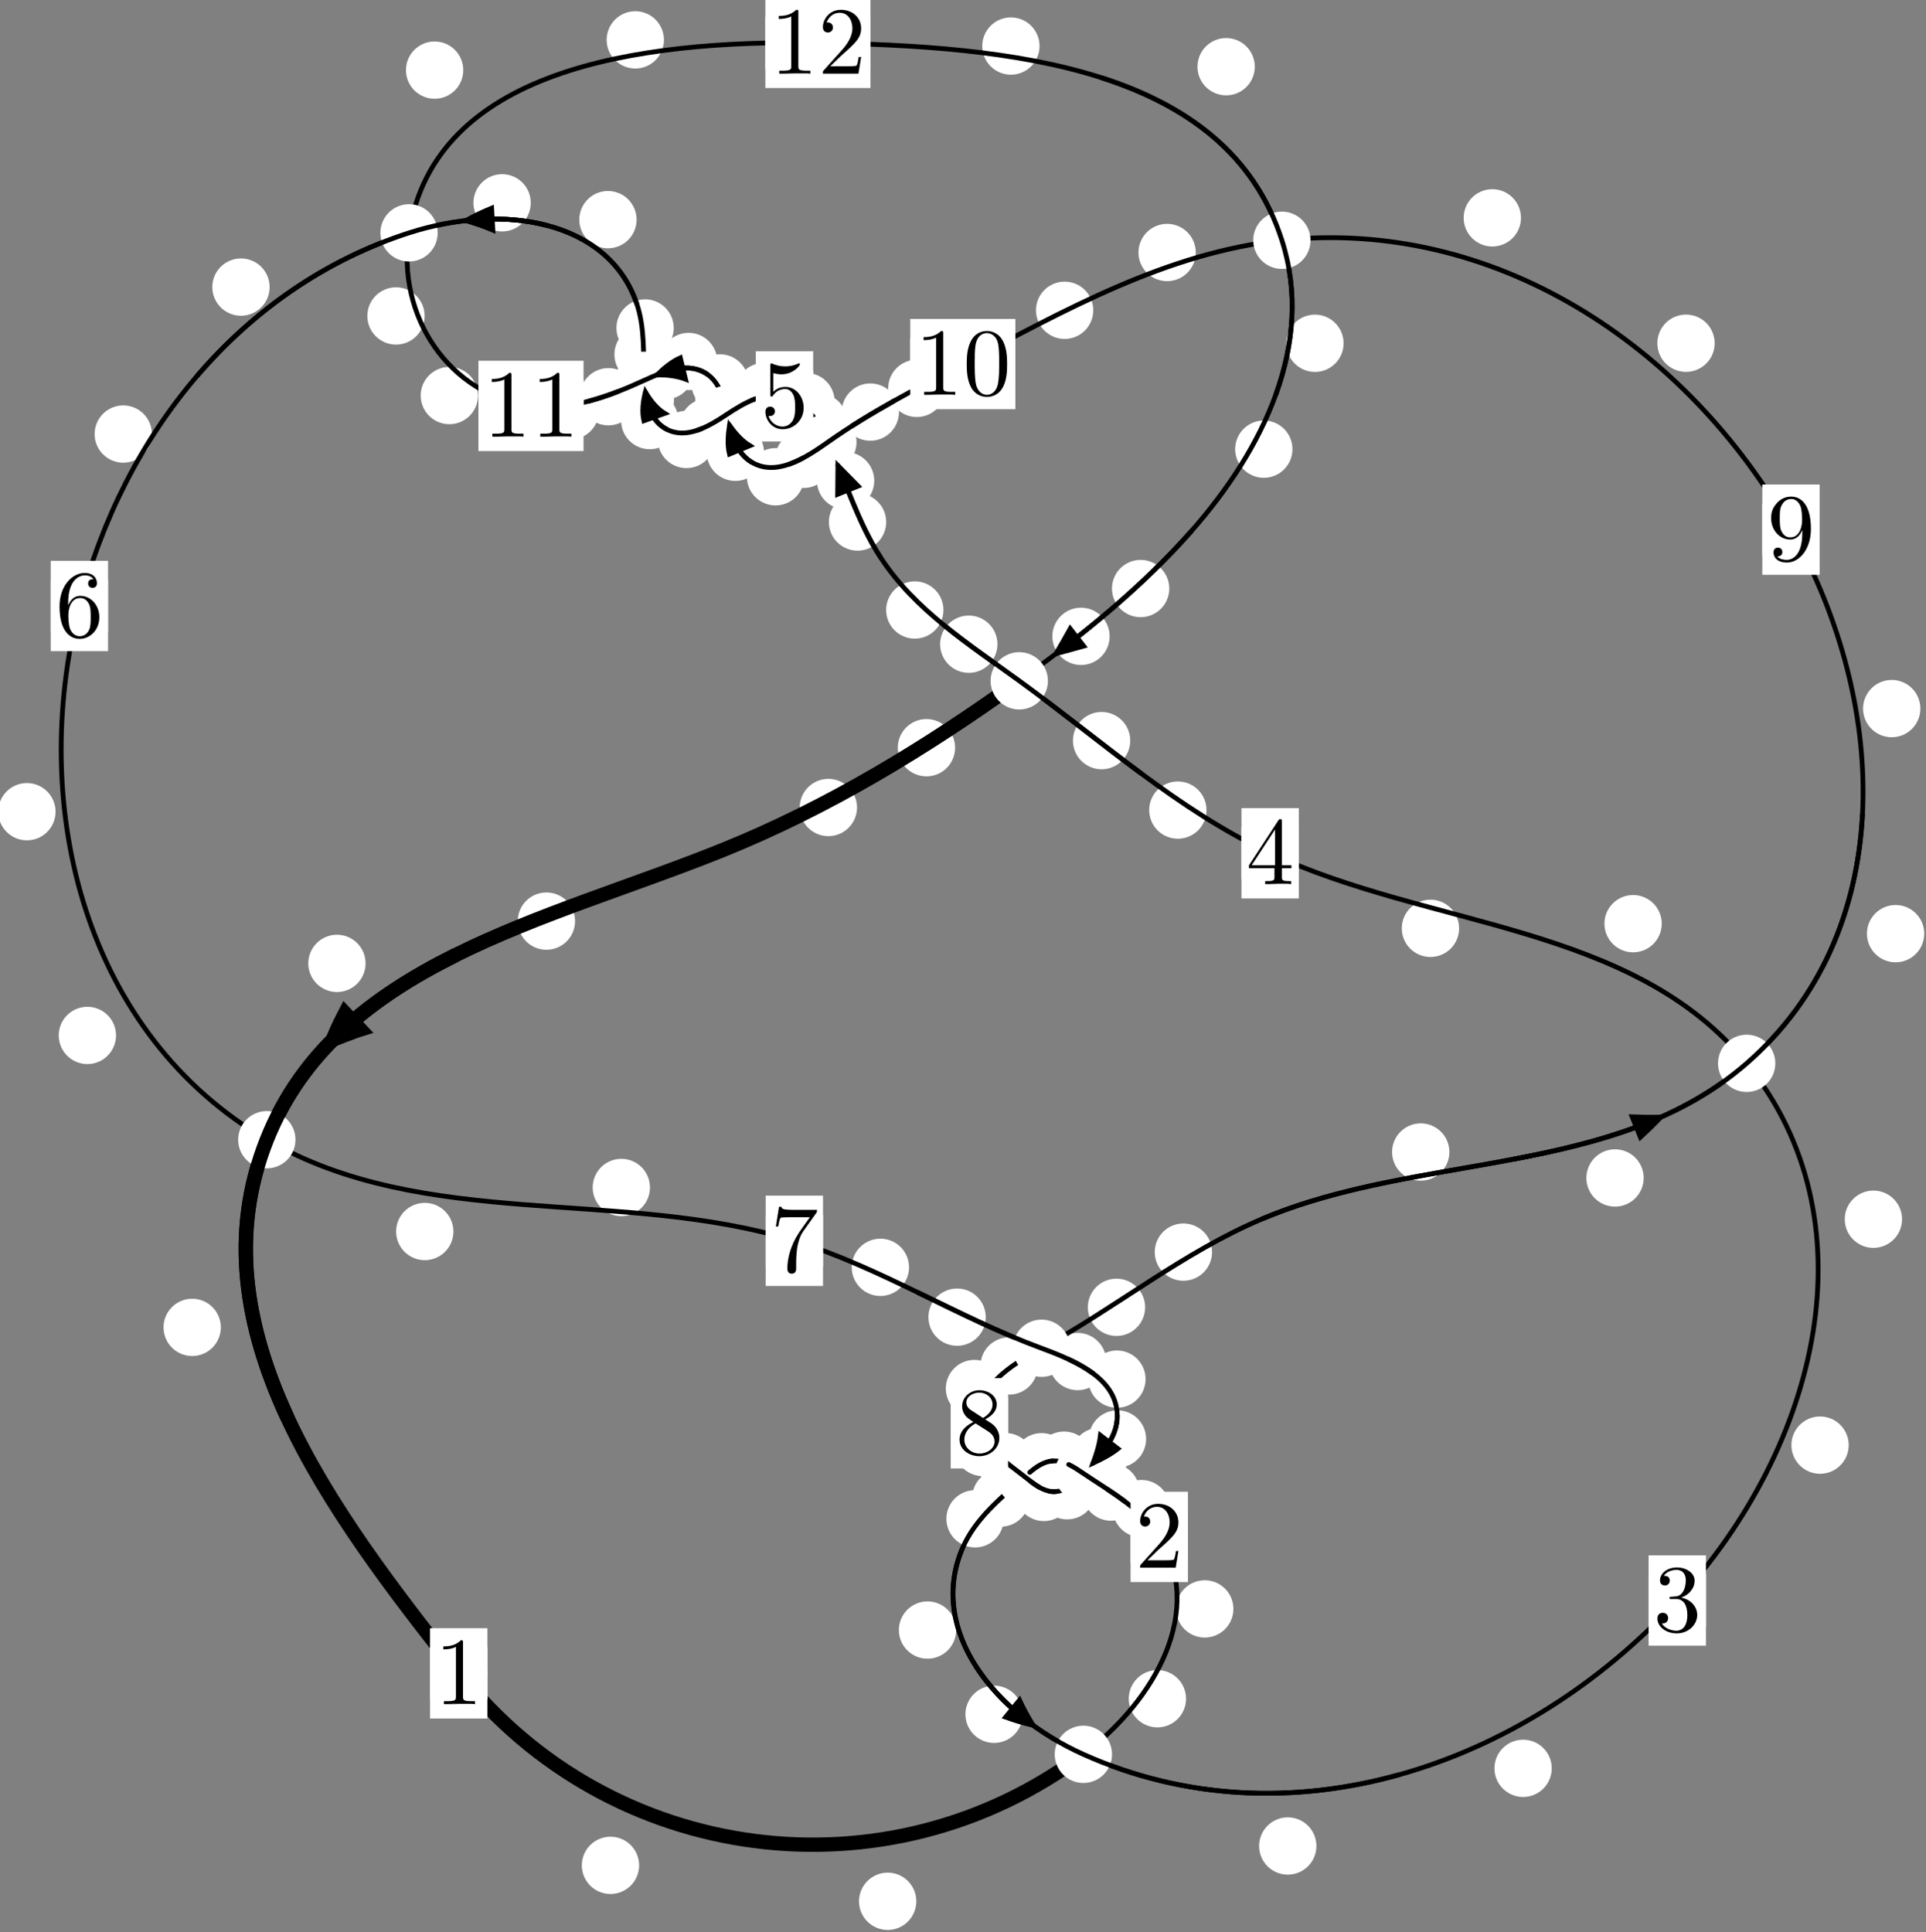 <?xml version="1.0"?>
<!-- Created by MetaPost 1.999 on 2021.07.06:0003 -->
<svg version="1.1" xmlns="http://www.w3.org/2000/svg" xmlns:xlink="http://www.w3.org/1999/xlink" width="200.89" height="201.556" viewBox="0 0 200.89 201.556">
<rect x="0" y="0" width="200.89" height="201.556" fill="#808080" stroke="none"/>
<!-- Original BoundingBox: -113.182831 -18.318741 87.707367 183.237534 -->
  <defs>
    <g transform="scale(0.01,0.01)" id="GLYPHcmr10_48">
      <path style="fill-rule: evenodd;" d="M460 -320C460 -400,455 -480,420 -554C374 -650,292 -666,250 -666C190 -666,117 -640,76 -547C44 -478,39 -400,39 -320C39 -245,43 -155,84 -79C127 2,200 22,249 22C303 22,379 1,423 -94C455 -163,460 -241,460 -320M249 -0C210 -0,151 -25,133 -121C122 -181,122 -273,122 -332C122 -396,122 -462,130 -516C149 -635,224 -644,249 -644C282 -644,348 -626,367 -527C377 -471,377 -395,377 -332C377 -257,377 -189,366 -125C351 -30,294 -0,249 -0"></path>
    </g>
    <g transform="scale(0.01,0.01)" id="GLYPHcmr10_49">
      <path style="fill-rule: evenodd;" d="M294 -640C294 -664,294 -666,271 -666C209 -602,121 -602,89 -602L89 -571C109 -571,168 -571,220 -597L220 -79C220 -43,217 -31,127 -31L95 -31L95 -0L257 -0L130 -3L217 -3L257 -3L297 -3L384 -3L419 -0L419 -31L387 -31C297 -31,294 -42,294 -79"></path>
    </g>
    <g transform="scale(0.01,0.01)" id="GLYPHcmr10_50">
      <path style="fill-rule: evenodd;" d="M127 -77L233 -180C389 -318,449 -372,449 -472C449 -586,359 -666,237 -666C124 -666,50 -574,50 -485C50 -429,100 -429,103 -429C120 -429,155 -441,155 -482C155 -508,137 -534,102 -534C94 -534,92 -534,89 -533C112 -598,166 -635,224 -635C315 -635,358 -554,358 -472C358 -392,308 -313,253 -251L61 -37C50 -26,50 -24,50 -0L421 -0L449 -174L424 -174C419 -144,412 -100,402 -85C395 -77,329 -77,307 -77"></path>
    </g>
    <g transform="scale(0.01,0.01)" id="GLYPHcmr10_51">
      <path style="fill-rule: evenodd;" d="M290 -352C372 -379,430 -449,430 -528C430 -610,342 -666,246 -666C145 -666,69 -606,69 -530C69 -497,91 -478,120 -478C151 -478,171 -500,171 -529C171 -579,124 -579,109 -579C140 -628,206 -641,242 -641C283 -641,338 -619,338 -529C338 -517,336 -459,310 -415C280 -367,246 -364,221 -363C213 -362,189 -360,182 -360C174 -359,167 -358,167 -348C167 -337,174 -337,191 -337L235 -337C317 -337,354 -269,354 -171C354 -35,285 -6,241 -6C198 -6,123 -23,88 -82C123 -77,154 -99,154 -137C154 -173,127 -193,98 -193C74 -193,42 -179,42 -135C42 -44,135 22,244 22C366 22,457 -69,457 -171C457 -253,394 -331,290 -352"></path>
    </g>
    <g transform="scale(0.01,0.01)" id="GLYPHcmr10_52">
      <path style="fill-rule: evenodd;" d="M294 -165L294 -78C294 -42,292 -31,218 -31L197 -31L197 -0L332 -0L238 -3L290 -3L332 -3L374 -3L427 -3L468 -0L468 -31L447 -31C373 -31,371 -42,371 -78L371 -165L471 -165L471 -196L371 -196L371 -651C371 -671,371 -677,355 -677C346 -677,343 -677,335 -665L28 -196L28 -165M300 -196L56 -196L300 -569"></path>
    </g>
    <g transform="scale(0.01,0.01)" id="GLYPHcmr10_53">
      <path style="fill-rule: evenodd;" d="M449 -201C449 -320,367 -420,259 -420C211 -420,168 -404,132 -369L132 -564C152 -558,185 -551,217 -551C340 -551,410 -642,410 -655C410 -661,407 -666,400 -666C399 -666,397 -666,392 -663C372 -654,323 -634,256 -634C216 -634,170 -641,123 -662C115 -665,113 -665,111 -665C101 -665,101 -657,101 -641L101 -345C101 -327,101 -319,115 -319C122 -319,124 -322,128 -328C139 -344,176 -398,257 -398C309 -398,334 -352,342 -334C358 -297,360 -258,360 -208C360 -173,360 -113,336 -71C312 -32,275 -6,229 -6C156 -6,99 -59,82 -118C85 -117,88 -116,99 -116C132 -116,149 -141,149 -165C149 -189,132 -214,99 -214C85 -214,50 -207,50 -161C50 -75,119 22,231 22C347 22,449 -74,449 -201"></path>
    </g>
    <g transform="scale(0.01,0.01)" id="GLYPHcmr10_54">
      <path style="fill-rule: evenodd;" d="M132 -328L132 -352C132 -605,256 -641,307 -641C331 -641,373 -635,395 -601C380 -601,340 -601,340 -556C340 -525,364 -510,386 -510C402 -510,432 -519,432 -558C432 -618,388 -666,305 -666C177 -666,42 -537,42 -316C42 -49,158 22,251 22C362 22,457 -72,457 -204C457 -331,368 -427,257 -427C189 -427,152 -376,132 -328M251 -6C188 -6,158 -66,152 -81C134 -128,134 -208,134 -226C134 -304,166 -404,256 -404C272 -404,318 -404,349 -342C367 -305,367 -254,367 -205C367 -157,367 -107,350 -71C320 -11,274 -6,251 -6"></path>
    </g>
    <g transform="scale(0.01,0.01)" id="GLYPHcmr10_55">
      <path style="fill-rule: evenodd;" d="M476 -609C485 -621,485 -623,485 -644L242 -644C120 -644,118 -657,114 -676L89 -676L56 -470L81 -470C84 -486,93 -549,106 -561C113 -567,191 -567,204 -567L411 -567C400 -551,321 -442,299 -409C209 -274,176 -135,176 -33C176 -23,176 22,222 22C268 22,268 -23,268 -33L268 -84C268 -139,271 -194,279 -248C283 -271,297 -357,341 -419"></path>
    </g>
    <g transform="scale(0.01,0.01)" id="GLYPHcmr10_56">
      <path style="fill-rule: evenodd;" d="M163 -457C117 -487,113 -521,113 -538C113 -599,178 -641,249 -641C322 -641,386 -589,386 -517C386 -460,347 -412,287 -377M309 -362C381 -399,430 -451,430 -517C430 -609,341 -666,250 -666C150 -666,69 -592,69 -499C69 -481,71 -436,113 -389C124 -377,161 -352,186 -335C128 -306,42 -250,42 -151C42 -45,144 22,249 22C362 22,457 -61,457 -168C457 -204,446 -249,408 -291C389 -312,373 -322,309 -362M209 -320L332 -242C360 -223,407 -193,407 -132C407 -58,332 -6,250 -6C164 -6,92 -68,92 -151C92 -209,124 -273,209 -320"></path>
    </g>
    <g transform="scale(0.01,0.01)" id="GLYPHcmr10_57">
      <path style="fill-rule: evenodd;" d="M367 -318L367 -286C367 -52,263 -6,205 -6C188 -6,134 -8,107 -42C151 -42,159 -71,159 -88C159 -119,135 -134,113 -134C97 -134,67 -125,67 -86C67 -19,121 22,206 22C335 22,457 -114,457 -329C457 -598,342 -666,253 -666C198 -666,149 -648,106 -603C65 -558,42 -516,42 -441C42 -316,130 -218,242 -218C303 -218,344 -260,367 -318M243 -241C227 -241,181 -241,150 -304C132 -341,132 -391,132 -440C132 -494,132 -541,153 -578C180 -628,218 -641,253 -641C299 -641,332 -607,349 -562C361 -530,365 -467,365 -421C365 -338,331 -241,243 -241"></path>
    </g>
  </defs>
  <path d="M66.663 194.581C66.663 193.789,66.348 193.028,65.788 192.468C65.227 191.908,64.467 191.593,63.675 191.593C62.882 191.593,62.122 191.908,61.561 192.468C61.001 193.028,60.686 193.789,60.686 194.581C60.686 195.374,61.001 196.134,61.561 196.695C62.122 197.255,62.882 197.57,63.675 197.57C64.467 197.57,65.227 197.255,65.788 196.695C66.348 196.134,66.663 195.374,66.663 194.581Z" style="fill: rgb(100%,100%,100%);stroke: none;"></path>
  <path d="M50.836 174.553C50.836 173.76,50.521 173,49.96 172.44C49.4 171.879,48.64 171.564,47.847 171.564C47.054 171.564,46.294 171.879,45.734 172.44C45.173 173,44.858 173.76,44.858 174.553C44.858 175.346,45.173 176.106,45.734 176.666C46.294 177.227,47.054 177.542,47.847 177.542C48.64 177.542,49.4 177.227,49.96 176.666C50.521 176.106,50.836 175.346,50.836 174.553Z" style="fill: rgb(100%,100%,100%);stroke: none;"></path>
  <path d="M123.711 177.2C123.711 176.407,123.396 175.647,122.836 175.087C122.275 174.526,121.515 174.211,120.723 174.211C119.93 174.211,119.17 174.526,118.609 175.087C118.049 175.647,117.734 176.407,117.734 177.2C117.734 177.993,118.049 178.753,118.609 179.313C119.17 179.874,119.93 180.189,120.723 180.189C121.515 180.189,122.275 179.874,122.836 179.313C123.396 178.753,123.711 177.993,123.711 177.2Z" style="fill: rgb(100%,100%,100%);stroke: none;"></path>
  <path d="M95.577 198.33C95.577 197.537,95.262 196.777,94.701 196.217C94.141 195.656,93.381 195.341,92.588 195.341C91.795 195.341,91.035 195.656,90.475 196.217C89.914 196.777,89.599 197.537,89.599 198.33C89.599 199.123,89.914 199.883,90.475 200.443C91.035 201.004,91.795 201.319,92.588 201.319C93.381 201.319,94.141 201.004,94.701 200.443C95.262 199.883,95.577 199.123,95.577 198.33Z" style="fill: rgb(100%,100%,100%);stroke: none;"></path>
  <path d="M122.038 157.367C122.038 156.574,121.723 155.814,121.163 155.253C120.602 154.693,119.842 154.378,119.049 154.378C118.257 154.378,117.496 154.693,116.936 155.253C116.375 155.814,116.06 156.574,116.06 157.367C116.06 158.159,116.375 158.919,116.936 159.48C117.496 160.04,118.257 160.355,119.049 160.355C119.842 160.355,120.602 160.04,121.163 159.48C121.723 158.919,122.038 158.159,122.038 157.367Z" style="fill: rgb(100%,100%,100%);stroke: none;"></path>
  <path d="M128.648 167.83C128.648 167.038,128.333 166.277,127.772 165.717C127.212 165.156,126.452 164.841,125.659 164.841C124.866 164.841,124.106 165.156,123.546 165.717C122.985 166.277,122.67 167.038,122.67 167.83C122.67 168.623,122.985 169.383,123.546 169.944C124.106 170.504,124.866 170.819,125.659 170.819C126.452 170.819,127.212 170.504,127.772 169.944C128.333 169.383,128.648 168.623,128.648 167.83Z" style="fill: rgb(100%,100%,100%);stroke: none;"></path>
  <path d="M115.003 153.031C115.003 152.238,114.688 151.478,114.128 150.917C113.567 150.357,112.807 150.042,112.014 150.042C111.222 150.042,110.462 150.357,109.901 150.917C109.341 151.478,109.026 152.238,109.026 153.031C109.026 153.823,109.341 154.584,109.901 155.144C110.462 155.704,111.222 156.019,112.014 156.019C112.807 156.019,113.567 155.704,114.128 155.144C114.688 154.584,115.003 153.823,115.003 153.031Z" style="fill: rgb(100%,100%,100%);stroke: none;"></path>
  <path d="M118.872 155.645C118.872 154.852,118.557 154.092,117.997 153.531C117.436 152.971,116.676 152.656,115.884 152.656C115.091 152.656,114.331 152.971,113.77 153.531C113.21 154.092,112.895 154.852,112.895 155.645C112.895 156.437,113.21 157.198,113.77 157.758C114.331 158.319,115.091 158.633,115.884 158.633C116.676 158.633,117.436 158.319,117.997 157.758C118.557 157.198,118.872 156.437,118.872 155.645Z" style="fill: rgb(100%,100%,100%);stroke: none;"></path>
  <path d="M111.634 152.479C111.634 151.687,111.319 150.926,110.759 150.366C110.198 149.805,109.438 149.491,108.646 149.491C107.853 149.491,107.093 149.805,106.532 150.366C105.972 150.926,105.657 151.687,105.657 152.479C105.657 153.272,105.972 154.032,106.532 154.593C107.093 155.153,107.853 155.468,108.646 155.468C109.438 155.468,110.198 155.153,110.759 154.593C111.319 154.032,111.634 153.272,111.634 152.479Z" style="fill: rgb(100%,100%,100%);stroke: none;"></path>
  <path d="M113.969 152.315C113.969 151.523,113.654 150.762,113.094 150.202C112.533 149.641,111.773 149.327,110.98 149.327C110.188 149.327,109.427 149.641,108.867 150.202C108.307 150.762,107.992 151.523,107.992 152.315C107.992 153.108,108.307 153.868,108.867 154.429C109.427 154.989,110.188 155.304,110.98 155.304C111.773 155.304,112.533 154.989,113.094 154.429C113.654 153.868,113.969 153.108,113.969 152.315Z" style="fill: rgb(100%,100%,100%);stroke: none;"></path>
  <path d="M107.373 156.266C107.373 155.473,107.059 154.713,106.498 154.152C105.938 153.592,105.177 153.277,104.385 153.277C103.592 153.277,102.832 153.592,102.271 154.152C101.711 154.713,101.396 155.473,101.396 156.266C101.396 157.058,101.711 157.819,102.271 158.379C102.832 158.94,103.592 159.255,104.385 159.255C105.177 159.255,105.938 158.94,106.498 158.379C107.059 157.819,107.373 157.058,107.373 156.266Z" style="fill: rgb(100%,100%,100%);stroke: none;"></path>
  <path d="M110.728 153.281C110.728 152.488,110.413 151.728,109.853 151.168C109.292 150.607,108.532 150.292,107.739 150.292C106.947 150.292,106.186 150.607,105.626 151.168C105.066 151.728,104.751 152.488,104.751 153.281C104.751 154.074,105.066 154.834,105.626 155.394C106.186 155.955,106.947 156.27,107.739 156.27C108.532 156.27,109.292 155.955,109.853 155.394C110.413 154.834,110.728 154.074,110.728 153.281Z" style="fill: rgb(100%,100%,100%);stroke: none;"></path>
  <path d="M99.733 170.036C99.733 169.244,99.418 168.483,98.858 167.923C98.297 167.362,97.537 167.047,96.744 167.047C95.952 167.047,95.192 167.362,94.631 167.923C94.071 168.483,93.756 169.244,93.756 170.036C93.756 170.829,94.071 171.589,94.631 172.15C95.192 172.71,95.952 173.025,96.744 173.025C97.537 173.025,98.297 172.71,98.858 172.15C99.418 171.589,99.733 170.829,99.733 170.036Z" style="fill: rgb(100%,100%,100%);stroke: none;"></path>
  <path d="M104.69 158.43C104.69 157.637,104.375 156.877,103.815 156.317C103.254 155.756,102.494 155.441,101.701 155.441C100.909 155.441,100.149 155.756,99.588 156.317C99.028 156.877,98.713 157.637,98.713 158.43C98.713 159.223,99.028 159.983,99.588 160.543C100.149 161.104,100.909 161.419,101.701 161.419C102.494 161.419,103.254 161.104,103.815 160.543C104.375 159.983,104.69 159.223,104.69 158.43Z" style="fill: rgb(100%,100%,100%);stroke: none;"></path>
  <path d="M137.307 192.562C137.307 191.769,136.992 191.009,136.432 190.449C135.871 189.888,135.111 189.573,134.319 189.573C133.526 189.573,132.766 189.888,132.205 190.449C131.645 191.009,131.33 191.769,131.33 192.562C131.33 193.355,131.645 194.115,132.205 194.675C132.766 195.236,133.526 195.551,134.319 195.551C135.111 195.551,135.871 195.236,136.432 194.675C136.992 194.115,137.307 193.355,137.307 192.562Z" style="fill: rgb(100%,100%,100%);stroke: none;"></path>
  <path d="M106.675 178.823C106.675 178.03,106.36 177.27,105.8 176.709C105.239 176.149,104.479 175.834,103.686 175.834C102.894 175.834,102.133 176.149,101.573 176.709C101.012 177.27,100.698 178.03,100.698 178.823C100.698 179.615,101.012 180.375,101.573 180.936C102.133 181.496,102.894 181.811,103.686 181.811C104.479 181.811,105.239 181.496,105.8 180.936C106.36 180.375,106.675 179.615,106.675 178.823Z" style="fill: rgb(100%,100%,100%);stroke: none;"></path>
  <path d="M192.828 150.747C192.828 149.954,192.513 149.194,191.953 148.634C191.392 148.073,190.632 147.758,189.839 147.758C189.047 147.758,188.287 148.073,187.726 148.634C187.166 149.194,186.851 149.954,186.851 150.747C186.851 151.54,187.166 152.3,187.726 152.86C188.287 153.421,189.047 153.736,189.839 153.736C190.632 153.736,191.392 153.421,191.953 152.86C192.513 152.3,192.828 151.54,192.828 150.747Z" style="fill: rgb(100%,100%,100%);stroke: none;"></path>
  <path d="M161.854 184.46C161.854 183.668,161.539 182.907,160.979 182.347C160.419 181.786,159.658 181.472,158.866 181.472C158.073 181.472,157.313 181.786,156.752 182.347C156.192 182.907,155.877 183.668,155.877 184.46C155.877 185.253,156.192 186.013,156.752 186.574C157.313 187.134,158.073 187.449,158.866 187.449C159.658 187.449,160.419 187.134,160.979 186.574C161.539 186.013,161.854 185.253,161.854 184.46Z" style="fill: rgb(100%,100%,100%);stroke: none;"></path>
  <path d="M173.328 96.352C173.328 95.559,173.013 94.799,172.452 94.238C171.892 93.678,171.132 93.363,170.339 93.363C169.546 93.363,168.786 93.678,168.226 94.238C167.665 94.799,167.35 95.559,167.35 96.352C167.35 97.144,167.665 97.905,168.226 98.465C168.786 99.026,169.546 99.341,170.339 99.341C171.132 99.341,171.892 99.026,172.452 98.465C173.013 97.905,173.328 97.144,173.328 96.352Z" style="fill: rgb(100%,100%,100%);stroke: none;"></path>
  <path d="M198.393 127.181C198.393 126.389,198.078 125.629,197.518 125.068C196.957 124.508,196.197 124.193,195.404 124.193C194.612 124.193,193.852 124.508,193.291 125.068C192.731 125.629,192.416 126.389,192.416 127.181C192.416 127.974,192.731 128.734,193.291 129.295C193.852 129.855,194.612 130.17,195.404 130.17C196.197 130.17,196.957 129.855,197.518 129.295C198.078 128.734,198.393 127.974,198.393 127.181Z" style="fill: rgb(100%,100%,100%);stroke: none;"></path>
  <path d="M125.843 84.503C125.843 83.71,125.528 82.95,124.968 82.389C124.407 81.829,123.647 81.514,122.854 81.514C122.062 81.514,121.302 81.829,120.741 82.389C120.181 82.95,119.866 83.71,119.866 84.503C119.866 85.295,120.181 86.056,120.741 86.616C121.302 87.176,122.062 87.491,122.854 87.491C123.647 87.491,124.407 87.176,124.968 86.616C125.528 86.056,125.843 85.295,125.843 84.503Z" style="fill: rgb(100%,100%,100%);stroke: none;"></path>
  <path d="M152.19 96.838C152.19 96.046,151.875 95.285,151.315 94.725C150.754 94.164,149.994 93.849,149.202 93.849C148.409 93.849,147.649 94.164,147.088 94.725C146.528 95.285,146.213 96.046,146.213 96.838C146.213 97.631,146.528 98.391,147.088 98.952C147.649 99.512,148.409 99.827,149.202 99.827C149.994 99.827,150.754 99.512,151.315 98.952C151.875 98.391,152.19 97.631,152.19 96.838Z" style="fill: rgb(100%,100%,100%);stroke: none;"></path>
  <path d="M104.038 67.199C104.038 66.406,103.723 65.646,103.162 65.086C102.602 64.525,101.842 64.21,101.049 64.21C100.256 64.21,99.496 64.525,98.936 65.086C98.375 65.646,98.06 66.406,98.06 67.199C98.06 67.992,98.375 68.752,98.936 69.312C99.496 69.873,100.256 70.188,101.049 70.188C101.842 70.188,102.602 69.873,103.162 69.312C103.723 68.752,104.038 67.992,104.038 67.199Z" style="fill: rgb(100%,100%,100%);stroke: none;"></path>
  <path d="M117.89 77.256C117.89 76.463,117.575 75.703,117.015 75.143C116.454 74.582,115.694 74.267,114.902 74.267C114.109 74.267,113.349 74.582,112.788 75.143C112.228 75.703,111.913 76.463,111.913 77.256C111.913 78.049,112.228 78.809,112.788 79.369C113.349 79.93,114.109 80.245,114.902 80.245C115.694 80.245,116.454 79.93,117.015 79.369C117.575 78.809,117.89 78.049,117.89 77.256Z" style="fill: rgb(100%,100%,100%);stroke: none;"></path>
  <path d="M92.434 54.453C92.434 53.66,92.119 52.9,91.558 52.339C90.998 51.779,90.238 51.464,89.445 51.464C88.652 51.464,87.892 51.779,87.332 52.339C86.771 52.9,86.456 53.66,86.456 54.453C86.456 55.245,86.771 56.005,87.332 56.566C87.892 57.126,88.652 57.441,89.445 57.441C90.238 57.441,90.998 57.126,91.558 56.566C92.119 56.005,92.434 55.245,92.434 54.453Z" style="fill: rgb(100%,100%,100%);stroke: none;"></path>
  <path d="M98.406 63.631C98.406 62.838,98.091 62.078,97.531 61.518C96.97 60.957,96.21 60.642,95.418 60.642C94.625 60.642,93.865 60.957,93.304 61.518C92.744 62.078,92.429 62.838,92.429 63.631C92.429 64.424,92.744 65.184,93.304 65.744C93.865 66.305,94.625 66.62,95.418 66.62C96.21 66.62,96.97 66.305,97.531 65.744C98.091 65.184,98.406 64.424,98.406 63.631Z" style="fill: rgb(100%,100%,100%);stroke: none;"></path>
  <path d="M88.363 44.011C88.363 43.218,88.048 42.458,87.488 41.897C86.927 41.337,86.167 41.022,85.375 41.022C84.582 41.022,83.822 41.337,83.261 41.897C82.701 42.458,82.386 43.218,82.386 44.011C82.386 44.803,82.701 45.563,83.261 46.124C83.822 46.684,84.582 46.999,85.375 46.999C86.167 46.999,86.927 46.684,87.488 46.124C88.048 45.563,88.363 44.803,88.363 44.011Z" style="fill: rgb(100%,100%,100%);stroke: none;"></path>
  <path d="M91.189 50.142C91.189 49.349,90.874 48.589,90.313 48.029C89.753 47.468,88.993 47.153,88.2 47.153C87.407 47.153,86.647 47.468,86.087 48.029C85.526 48.589,85.211 49.349,85.211 50.142C85.211 50.935,85.526 51.695,86.087 52.255C86.647 52.816,87.407 53.131,88.2 53.131C88.993 53.131,89.753 52.816,90.313 52.255C90.874 51.695,91.189 50.935,91.189 50.142Z" style="fill: rgb(100%,100%,100%);stroke: none;"></path>
  <path d="M82.688 40.838C82.688 40.046,82.373 39.285,81.813 38.725C81.252 38.164,80.492 37.85,79.699 37.85C78.907 37.85,78.147 38.164,77.586 38.725C77.026 39.285,76.711 40.046,76.711 40.838C76.711 41.631,77.026 42.391,77.586 42.952C78.147 43.512,78.907 43.827,79.699 43.827C80.492 43.827,81.252 43.512,81.813 42.952C82.373 42.391,82.688 41.631,82.688 40.838Z" style="fill: rgb(100%,100%,100%);stroke: none;"></path>
  <path d="M87.057 41.887C87.057 41.094,86.742 40.334,86.181 39.774C85.621 39.213,84.861 38.898,84.068 38.898C83.275 38.898,82.515 39.213,81.955 39.774C81.394 40.334,81.079 41.094,81.079 41.887C81.079 42.68,81.394 43.44,81.955 44C82.515 44.561,83.275 44.876,84.068 44.876C84.861 44.876,85.621 44.561,86.181 44C86.742 43.44,87.057 42.68,87.057 41.887Z" style="fill: rgb(100%,100%,100%);stroke: none;"></path>
  <path d="M76.85 44.53C76.85 43.738,76.535 42.977,75.975 42.417C75.414 41.856,74.654 41.542,73.862 41.542C73.069 41.542,72.309 41.856,71.748 42.417C71.188 42.977,70.873 43.738,70.873 44.53C70.873 45.323,71.188 46.083,71.748 46.644C72.309 47.204,73.069 47.519,73.862 47.519C74.654 47.519,75.414 47.204,75.975 46.644C76.535 46.083,76.85 45.323,76.85 44.53Z" style="fill: rgb(100%,100%,100%);stroke: none;"></path>
  <path d="M80.65 41.998C80.65 41.205,80.335 40.445,79.774 39.885C79.214 39.324,78.453 39.009,77.661 39.009C76.868 39.009,76.108 39.324,75.547 39.885C74.987 40.445,74.672 41.205,74.672 41.998C74.672 42.791,74.987 43.551,75.547 44.111C76.108 44.672,76.868 44.987,77.661 44.987C78.453 44.987,79.214 44.672,79.774 44.111C80.335 43.551,80.65 42.791,80.65 41.998Z" style="fill: rgb(100%,100%,100%);stroke: none;"></path>
  <path d="M70.763 43.873C70.763 43.081,70.448 42.321,69.887 41.76C69.327 41.2,68.567 40.885,67.774 40.885C66.981 40.885,66.221 41.2,65.661 41.76C65.1 42.321,64.785 43.081,64.785 43.873C64.785 44.666,65.1 45.426,65.661 45.987C66.221 46.547,66.981 46.862,67.774 46.862C68.567 46.862,69.327 46.547,69.887 45.987C70.448 45.426,70.763 44.666,70.763 43.873Z" style="fill: rgb(100%,100%,100%);stroke: none;"></path>
  <path d="M74.59 45.843C74.59 45.05,74.275 44.29,73.715 43.73C73.154 43.169,72.394 42.854,71.601 42.854C70.809 42.854,70.048 43.169,69.488 43.73C68.927 44.29,68.612 45.05,68.612 45.843C68.612 46.636,68.927 47.396,69.488 47.956C70.048 48.517,70.809 48.832,71.601 48.832C72.394 48.832,73.154 48.517,73.715 47.956C74.275 47.396,74.59 46.636,74.59 45.843Z" style="fill: rgb(100%,100%,100%);stroke: none;"></path>
  <path d="M70.065 36.97C70.065 36.177,69.75 35.417,69.189 34.857C68.629 34.296,67.869 33.981,67.076 33.981C66.283 33.981,65.523 34.296,64.963 34.857C64.402 35.417,64.087 36.177,64.087 36.97C64.087 37.763,64.402 38.523,64.963 39.083C65.523 39.644,66.283 39.959,67.076 39.959C67.869 39.959,68.629 39.644,69.189 39.083C69.75 38.523,70.065 37.763,70.065 36.97Z" style="fill: rgb(100%,100%,100%);stroke: none;"></path>
  <path d="M70.301 41.708C70.301 40.915,69.986 40.155,69.426 39.595C68.865 39.034,68.105 38.719,67.312 38.719C66.52 38.719,65.759 39.034,65.199 39.595C64.638 40.155,64.324 40.915,64.324 41.708C64.324 42.501,64.638 43.261,65.199 43.821C65.759 44.382,66.52 44.697,67.312 44.697C68.105 44.697,68.865 44.382,69.426 43.821C69.986 43.261,70.301 42.501,70.301 41.708Z" style="fill: rgb(100%,100%,100%);stroke: none;"></path>
  <path d="M66.401 22.912C66.401 22.119,66.086 21.359,65.526 20.799C64.965 20.238,64.205 19.923,63.412 19.923C62.62 19.923,61.86 20.238,61.299 20.799C60.739 21.359,60.424 22.119,60.424 22.912C60.424 23.705,60.739 24.465,61.299 25.025C61.86 25.586,62.62 25.901,63.412 25.901C64.205 25.901,64.965 25.586,65.526 25.025C66.086 24.465,66.401 23.705,66.401 22.912Z" style="fill: rgb(100%,100%,100%);stroke: none;"></path>
  <path d="M70.275 34.211C70.275 33.418,69.96 32.658,69.399 32.098C68.839 31.537,68.079 31.222,67.286 31.222C66.493 31.222,65.733 31.537,65.173 32.098C64.612 32.658,64.297 33.418,64.297 34.211C64.297 35.004,64.612 35.764,65.173 36.324C65.733 36.885,66.493 37.2,67.286 37.2C68.079 37.2,68.839 36.885,69.399 36.324C69.96 35.764,70.275 35.004,70.275 34.211Z" style="fill: rgb(100%,100%,100%);stroke: none;"></path>
  <path d="M28.123 29.947C28.123 29.154,27.808 28.394,27.248 27.834C26.687 27.273,25.927 26.958,25.135 26.958C24.342 26.958,23.582 27.273,23.021 27.834C22.461 28.394,22.146 29.154,22.146 29.947C22.146 30.74,22.461 31.5,23.021 32.06C23.582 32.621,24.342 32.936,25.135 32.936C25.927 32.936,26.687 32.621,27.248 32.06C27.808 31.5,28.123 30.74,28.123 29.947Z" style="fill: rgb(100%,100%,100%);stroke: none;"></path>
  <path d="M55.361 21.157C55.361 20.365,55.046 19.605,54.485 19.044C53.925 18.484,53.165 18.169,52.372 18.169C51.579 18.169,50.819 18.484,50.259 19.044C49.698 19.605,49.383 20.365,49.383 21.157C49.383 21.95,49.698 22.71,50.259 23.271C50.819 23.831,51.579 24.146,52.372 24.146C53.165 24.146,53.925 23.831,54.485 23.271C55.046 22.71,55.361 21.95,55.361 21.157Z" style="fill: rgb(100%,100%,100%);stroke: none;"></path>
  <path d="M5.795 84.67C5.795 83.878,5.48 83.118,4.919 82.557C4.359 81.997,3.599 81.682,2.806 81.682C2.013 81.682,1.253 81.997,0.693 82.557C0.132 83.118,-0.183 83.878,-0.183 84.67C-0.183 85.463,0.132 86.223,0.693 86.784C1.253 87.344,2.013 87.659,2.806 87.659C3.599 87.659,4.359 87.344,4.919 86.784C5.48 86.223,5.795 85.463,5.795 84.67Z" style="fill: rgb(100%,100%,100%);stroke: none;"></path>
  <path d="M15.846 45.278C15.846 44.486,15.531 43.726,14.97 43.165C14.41 42.605,13.65 42.29,12.857 42.29C12.064 42.29,11.304 42.605,10.744 43.165C10.183 43.726,9.868 44.486,9.868 45.278C9.868 46.071,10.183 46.831,10.744 47.392C11.304 47.952,12.064 48.267,12.857 48.267C13.65 48.267,14.41 47.952,14.97 47.392C15.531 46.831,15.846 46.071,15.846 45.278Z" style="fill: rgb(100%,100%,100%);stroke: none;"></path>
  <path d="M47.295 128.464C47.295 127.671,46.98 126.911,46.42 126.35C45.859 125.79,45.099 125.475,44.307 125.475C43.514 125.475,42.754 125.79,42.193 126.35C41.633 126.911,41.318 127.671,41.318 128.464C41.318 129.256,41.633 130.016,42.193 130.577C42.754 131.137,43.514 131.452,44.307 131.452C45.099 131.452,45.859 131.137,46.42 130.577C46.98 130.016,47.295 129.256,47.295 128.464Z" style="fill: rgb(100%,100%,100%);stroke: none;"></path>
  <path d="M12.102 108.008C12.102 107.216,11.787 106.456,11.227 105.895C10.666 105.335,9.906 105.02,9.114 105.02C8.321 105.02,7.561 105.335,7 105.895C6.44 106.456,6.125 107.216,6.125 108.008C6.125 108.801,6.44 109.561,7 110.122C7.561 110.682,8.321 110.997,9.114 110.997C9.906 110.997,10.666 110.682,11.227 110.122C11.787 109.561,12.102 108.801,12.102 108.008Z" style="fill: rgb(100%,100%,100%);stroke: none;"></path>
  <path d="M94.818 132.199C94.818 131.407,94.503 130.646,93.942 130.086C93.382 129.525,92.622 129.211,91.829 129.211C91.036 129.211,90.276 129.525,89.716 130.086C89.155 130.646,88.84 131.407,88.84 132.199C88.84 132.992,89.155 133.752,89.716 134.313C90.276 134.873,91.036 135.188,91.829 135.188C92.622 135.188,93.382 134.873,93.942 134.313C94.503 133.752,94.818 132.992,94.818 132.199Z" style="fill: rgb(100%,100%,100%);stroke: none;"></path>
  <path d="M67.796 123.87C67.796 123.077,67.481 122.317,66.921 121.756C66.36 121.196,65.6 120.881,64.807 120.881C64.015 120.881,63.255 121.196,62.694 121.756C62.134 122.317,61.819 123.077,61.819 123.87C61.819 124.662,62.134 125.422,62.694 125.983C63.255 126.543,64.015 126.858,64.807 126.858C65.6 126.858,66.36 126.543,66.921 125.983C67.481 125.422,67.796 124.662,67.796 123.87Z" style="fill: rgb(100%,100%,100%);stroke: none;"></path>
  <path d="M115.389 142.028C115.389 141.235,115.074 140.475,114.513 139.915C113.953 139.354,113.193 139.039,112.4 139.039C111.607 139.039,110.847 139.354,110.287 139.915C109.726 140.475,109.411 141.235,109.411 142.028C109.411 142.821,109.726 143.581,110.287 144.141C110.847 144.702,111.607 145.017,112.4 145.017C113.193 145.017,113.953 144.702,114.513 144.141C115.074 143.581,115.389 142.821,115.389 142.028Z" style="fill: rgb(100%,100%,100%);stroke: none;"></path>
  <path d="M102.817 137.396C102.817 136.604,102.502 135.843,101.941 135.283C101.381 134.722,100.621 134.408,99.828 134.408C99.035 134.408,98.275 134.722,97.715 135.283C97.154 135.843,96.839 136.604,96.839 137.396C96.839 138.189,97.154 138.949,97.715 139.51C98.275 140.07,99.035 140.385,99.828 140.385C100.621 140.385,101.381 140.07,101.941 139.51C102.502 138.949,102.817 138.189,102.817 137.396Z" style="fill: rgb(100%,100%,100%);stroke: none;"></path>
  <path d="M119.545 150.104C119.545 149.311,119.23 148.551,118.67 147.99C118.109 147.43,117.349 147.115,116.556 147.115C115.764 147.115,115.003 147.43,114.443 147.99C113.883 148.551,113.568 149.311,113.568 150.104C113.568 150.896,113.883 151.656,114.443 152.217C115.003 152.777,115.764 153.092,116.556 153.092C117.349 153.092,118.109 152.777,118.67 152.217C119.23 151.656,119.545 150.896,119.545 150.104Z" style="fill: rgb(100%,100%,100%);stroke: none;"></path>
  <path d="M119.489 143.862C119.489 143.069,119.174 142.309,118.613 141.748C118.053 141.188,117.293 140.873,116.5 140.873C115.707 140.873,114.947 141.188,114.387 141.748C113.826 142.309,113.511 143.069,113.511 143.862C113.511 144.654,113.826 145.415,114.387 145.975C114.947 146.536,115.707 146.85,116.5 146.85C117.293 146.85,118.053 146.536,118.613 145.975C119.174 145.415,119.489 144.654,119.489 143.862Z" style="fill: rgb(100%,100%,100%);stroke: none;"></path>
  <path d="M115.167 154.566C115.167 153.774,114.852 153.013,114.292 152.453C113.731 151.892,112.971 151.577,112.178 151.577C111.386 151.577,110.626 151.892,110.065 152.453C109.505 153.013,109.19 153.774,109.19 154.566C109.19 155.359,109.505 156.119,110.065 156.68C110.626 157.24,111.386 157.555,112.178 157.555C112.971 157.555,113.731 157.24,114.292 156.68C114.852 156.119,115.167 155.359,115.167 154.566Z" style="fill: rgb(100%,100%,100%);stroke: none;"></path>
  <path d="M117.658 151.93C117.658 151.137,117.343 150.377,116.782 149.817C116.222 149.256,115.462 148.941,114.669 148.941C113.876 148.941,113.116 149.256,112.556 149.817C111.995 150.377,111.68 151.137,111.68 151.93C111.68 152.723,111.995 153.483,112.556 154.043C113.116 154.604,113.876 154.919,114.669 154.919C115.462 154.919,116.222 154.604,116.782 154.043C117.343 153.483,117.658 152.723,117.658 151.93Z" style="fill: rgb(100%,100%,100%);stroke: none;"></path>
  <path d="M111.866 155.68C111.866 154.887,111.551 154.127,110.99 153.567C110.43 153.006,109.67 152.691,108.877 152.691C108.084 152.691,107.324 153.006,106.764 153.567C106.203 154.127,105.888 154.887,105.888 155.68C105.888 156.473,106.203 157.233,106.764 157.793C107.324 158.354,108.084 158.669,108.877 158.669C109.67 158.669,110.43 158.354,110.99 157.793C111.551 157.233,111.866 156.473,111.866 155.68Z" style="fill: rgb(100%,100%,100%);stroke: none;"></path>
  <path d="M114.298 155.504C114.298 154.711,113.983 153.951,113.422 153.39C112.862 152.83,112.101 152.515,111.309 152.515C110.516 152.515,109.756 152.83,109.195 153.39C108.635 153.951,108.32 154.711,108.32 155.504C108.32 156.296,108.635 157.057,109.195 157.617C109.756 158.178,110.516 158.492,111.309 158.492C112.101 158.492,112.862 158.178,113.422 157.617C113.983 157.057,114.298 156.296,114.298 155.504Z" style="fill: rgb(100%,100%,100%);stroke: none;"></path>
  <path d="M107.867 152.472C107.867 151.679,107.552 150.919,106.991 150.358C106.431 149.798,105.671 149.483,104.878 149.483C104.085 149.483,103.325 149.798,102.765 150.358C102.204 150.919,101.889 151.679,101.889 152.472C101.889 153.264,102.204 154.024,102.765 154.585C103.325 155.145,104.085 155.46,104.878 155.46C105.671 155.46,106.431 155.145,106.991 154.585C107.552 154.024,107.867 153.264,107.867 152.472Z" style="fill: rgb(100%,100%,100%);stroke: none;"></path>
  <path d="M110.848 154.813C110.848 154.02,110.533 153.26,109.973 152.699C109.412 152.139,108.652 151.824,107.86 151.824C107.067 151.824,106.307 152.139,105.746 152.699C105.186 153.26,104.871 154.02,104.871 154.813C104.871 155.605,105.186 156.365,105.746 156.926C106.307 157.486,107.067 157.801,107.86 157.801C108.652 157.801,109.412 157.486,109.973 156.926C110.533 156.365,110.848 155.605,110.848 154.813Z" style="fill: rgb(100%,100%,100%);stroke: none;"></path>
  <path d="M104.631 144.841C104.631 144.049,104.316 143.288,103.756 142.728C103.196 142.167,102.435 141.853,101.643 141.853C100.85 141.853,100.09 142.167,99.529 142.728C98.969 143.288,98.654 144.049,98.654 144.841C98.654 145.634,98.969 146.394,99.529 146.955C100.09 147.515,100.85 147.83,101.643 147.83C102.435 147.83,103.196 147.515,103.756 146.955C104.316 146.394,104.631 145.634,104.631 144.841Z" style="fill: rgb(100%,100%,100%);stroke: none;"></path>
  <path d="M105.501 150.992C105.501 150.2,105.186 149.44,104.626 148.879C104.065 148.319,103.305 148.004,102.512 148.004C101.72 148.004,100.96 148.319,100.399 148.879C99.839 149.44,99.524 150.2,99.524 150.992C99.524 151.785,99.839 152.545,100.399 153.106C100.96 153.666,101.72 153.981,102.512 153.981C103.305 153.981,104.065 153.666,104.626 153.106C105.186 152.545,105.501 151.785,105.501 150.992Z" style="fill: rgb(100%,100%,100%);stroke: none;"></path>
  <path d="M119.444 136.37C119.444 135.577,119.129 134.817,118.568 134.257C118.008 133.696,117.247 133.381,116.455 133.381C115.662 133.381,114.902 133.696,114.341 134.257C113.781 134.817,113.466 135.577,113.466 136.37C113.466 137.163,113.781 137.923,114.341 138.483C114.902 139.044,115.662 139.359,116.455 139.359C117.247 139.359,118.008 139.044,118.568 138.483C119.129 137.923,119.444 137.163,119.444 136.37Z" style="fill: rgb(100%,100%,100%);stroke: none;"></path>
  <path d="M108.242 142.49C108.242 141.697,107.927 140.937,107.367 140.376C106.806 139.816,106.046 139.501,105.253 139.501C104.461 139.501,103.7 139.816,103.14 140.376C102.58 140.937,102.265 141.697,102.265 142.49C102.265 143.282,102.58 144.042,103.14 144.603C103.7 145.163,104.461 145.478,105.253 145.478C106.046 145.478,106.806 145.163,107.367 144.603C107.927 144.042,108.242 143.282,108.242 142.49Z" style="fill: rgb(100%,100%,100%);stroke: none;"></path>
  <path d="M151.177 120.171C151.177 119.378,150.862 118.618,150.302 118.058C149.741 117.497,148.981 117.182,148.188 117.182C147.396 117.182,146.636 117.497,146.075 118.058C145.515 118.618,145.2 119.378,145.2 120.171C145.2 120.964,145.515 121.724,146.075 122.284C146.636 122.845,147.396 123.16,148.188 123.16C148.981 123.16,149.741 122.845,150.302 122.284C150.862 121.724,151.177 120.964,151.177 120.171Z" style="fill: rgb(100%,100%,100%);stroke: none;"></path>
  <path d="M126.423 130.611C126.423 129.818,126.108 129.058,125.547 128.497C124.987 127.937,124.227 127.622,123.434 127.622C122.641 127.622,121.881 127.937,121.321 128.497C120.76 129.058,120.445 129.818,120.445 130.611C120.445 131.403,120.76 132.163,121.321 132.724C121.881 133.284,122.641 133.599,123.434 133.599C124.227 133.599,124.987 133.284,125.547 132.724C126.108 132.163,126.423 131.403,126.423 130.611Z" style="fill: rgb(100%,100%,100%);stroke: none;"></path>
  <path d="M200.707 97.392C200.707 96.6,200.392 95.84,199.832 95.279C199.271 94.719,198.511 94.404,197.719 94.404C196.926 94.404,196.166 94.719,195.605 95.279C195.045 95.84,194.73 96.6,194.73 97.392C194.73 98.185,195.045 98.945,195.605 99.506C196.166 100.066,196.926 100.381,197.719 100.381C198.511 100.381,199.271 100.066,199.832 99.506C200.392 98.945,200.707 98.185,200.707 97.392Z" style="fill: rgb(100%,100%,100%);stroke: none;"></path>
  <path d="M171.444 122.876C171.444 122.084,171.129 121.324,170.568 120.763C170.008 120.203,169.247 119.888,168.455 119.888C167.662 119.888,166.902 120.203,166.341 120.763C165.781 121.324,165.466 122.084,165.466 122.876C165.466 123.669,165.781 124.429,166.341 124.99C166.902 125.55,167.662 125.865,168.455 125.865C169.247 125.865,170.008 125.55,170.568 124.99C171.129 124.429,171.444 123.669,171.444 122.876Z" style="fill: rgb(100%,100%,100%);stroke: none;"></path>
  <path d="M178.847 35.804C178.847 35.011,178.532 34.251,177.972 33.69C177.411 33.13,176.651 32.815,175.858 32.815C175.066 32.815,174.305 33.13,173.745 33.69C173.185 34.251,172.87 35.011,172.87 35.804C172.87 36.596,173.185 37.357,173.745 37.917C174.305 38.478,175.066 38.792,175.858 38.792C176.651 38.792,177.411 38.478,177.972 37.917C178.532 37.357,178.847 36.596,178.847 35.804Z" style="fill: rgb(100%,100%,100%);stroke: none;"></path>
  <path d="M200.304 73.916C200.304 73.123,199.989 72.363,199.429 71.802C198.868 71.242,198.108 70.927,197.316 70.927C196.523 70.927,195.763 71.242,195.202 71.802C194.642 72.363,194.327 73.123,194.327 73.916C194.327 74.708,194.642 75.468,195.202 76.029C195.763 76.589,196.523 76.904,197.316 76.904C198.108 76.904,198.868 76.589,199.429 76.029C199.989 75.468,200.304 74.708,200.304 73.916Z" style="fill: rgb(100%,100%,100%);stroke: none;"></path>
  <path d="M124.724 26.339C124.724 25.546,124.409 24.786,123.849 24.226C123.288 23.665,122.528 23.35,121.736 23.35C120.943 23.35,120.183 23.665,119.622 24.226C119.062 24.786,118.747 25.546,118.747 26.339C118.747 27.132,119.062 27.892,119.622 28.452C120.183 29.013,120.943 29.328,121.736 29.328C122.528 29.328,123.288 29.013,123.849 28.452C124.409 27.892,124.724 27.132,124.724 26.339Z" style="fill: rgb(100%,100%,100%);stroke: none;"></path>
  <path d="M158.644 22.724C158.644 21.932,158.329 21.172,157.768 20.611C157.208 20.051,156.448 19.736,155.655 19.736C154.862 19.736,154.102 20.051,153.542 20.611C152.981 21.172,152.666 21.932,152.666 22.724C152.666 23.517,152.981 24.277,153.542 24.838C154.102 25.398,154.862 25.713,155.655 25.713C156.448 25.713,157.208 25.398,157.768 24.838C158.329 24.277,158.644 23.517,158.644 22.724Z" style="fill: rgb(100%,100%,100%);stroke: none;"></path>
  <path d="M98.617 40.513C98.617 39.72,98.302 38.96,97.741 38.399C97.181 37.839,96.421 37.524,95.628 37.524C94.835 37.524,94.075 37.839,93.515 38.399C92.954 38.96,92.639 39.72,92.639 40.513C92.639 41.305,92.954 42.066,93.515 42.626C94.075 43.187,94.835 43.502,95.628 43.502C96.421 43.502,97.181 43.187,97.741 42.626C98.302 42.066,98.617 41.305,98.617 40.513Z" style="fill: rgb(100%,100%,100%);stroke: none;"></path>
  <path d="M114.033 32.366C114.033 31.574,113.718 30.813,113.158 30.253C112.597 29.693,111.837 29.378,111.044 29.378C110.252 29.378,109.491 29.693,108.931 30.253C108.37 30.813,108.056 31.574,108.056 32.366C108.056 33.159,108.37 33.919,108.931 34.48C109.491 35.04,110.252 35.355,111.044 35.355C111.837 35.355,112.597 35.04,113.158 34.48C113.718 33.919,114.033 33.159,114.033 32.366Z" style="fill: rgb(100%,100%,100%);stroke: none;"></path>
  <path d="M86.815 47.913C86.815 47.12,86.5 46.36,85.939 45.8C85.379 45.239,84.618 44.924,83.826 44.924C83.033 44.924,82.273 45.239,81.712 45.8C81.152 46.36,80.837 47.12,80.837 47.913C80.837 48.706,81.152 49.466,81.712 50.026C82.273 50.587,83.033 50.902,83.826 50.902C84.618 50.902,85.379 50.587,85.939 50.026C86.5 49.466,86.815 48.706,86.815 47.913Z" style="fill: rgb(100%,100%,100%);stroke: none;"></path>
  <path d="M93.768 42.986C93.768 42.194,93.453 41.433,92.893 40.873C92.332 40.312,91.572 39.997,90.779 39.997C89.987 39.997,89.227 40.312,88.666 40.873C88.106 41.433,87.791 42.194,87.791 42.986C87.791 43.779,88.106 44.539,88.666 45.1C89.227 45.66,89.987 45.975,90.779 45.975C91.572 45.975,92.332 45.66,92.893 45.1C93.453 44.539,93.768 43.779,93.768 42.986Z" style="fill: rgb(100%,100%,100%);stroke: none;"></path>
  <path d="M79.688 47.178C79.688 46.386,79.373 45.625,78.812 45.065C78.252 44.504,77.492 44.19,76.699 44.19C75.906 44.19,75.146 44.504,74.586 45.065C74.025 45.625,73.71 46.386,73.71 47.178C73.71 47.971,74.025 48.731,74.586 49.292C75.146 49.852,75.906 50.167,76.699 50.167C77.492 50.167,78.252 49.852,78.812 49.292C79.373 48.731,79.688 47.971,79.688 47.178Z" style="fill: rgb(100%,100%,100%);stroke: none;"></path>
  <path d="M83.881 49.734C83.881 48.941,83.566 48.181,83.006 47.621C82.445 47.06,81.685 46.745,80.892 46.745C80.1 46.745,79.34 47.06,78.779 47.621C78.219 48.181,77.904 48.941,77.904 49.734C77.904 50.527,78.219 51.287,78.779 51.847C79.34 52.408,80.1 52.723,80.892 52.723C81.685 52.723,82.445 52.408,83.006 51.847C83.566 51.287,83.881 50.527,83.881 49.734Z" style="fill: rgb(100%,100%,100%);stroke: none;"></path>
  <path d="M78.497 41.622C78.497 40.83,78.182 40.07,77.621 39.509C77.061 38.949,76.301 38.634,75.508 38.634C74.715 38.634,73.955 38.949,73.395 39.509C72.834 40.07,72.519 40.83,72.519 41.622C72.519 42.415,72.834 43.175,73.395 43.736C73.955 44.296,74.715 44.611,75.508 44.611C76.301 44.611,77.061 44.296,77.621 43.736C78.182 43.175,78.497 42.415,78.497 41.622Z" style="fill: rgb(100%,100%,100%);stroke: none;"></path>
  <path d="M79.21 45.133C79.21 44.34,78.895 43.58,78.334 43.02C77.774 42.459,77.014 42.144,76.221 42.144C75.428 42.144,74.668 42.459,74.108 43.02C73.547 43.58,73.232 44.34,73.232 45.133C73.232 45.926,73.547 46.686,74.108 47.246C74.668 47.807,75.428 48.122,76.221 48.122C77.014 48.122,77.774 47.807,78.334 47.246C78.895 46.686,79.21 45.926,79.21 45.133Z" style="fill: rgb(100%,100%,100%);stroke: none;"></path>
  <path d="M74.814 37.707C74.814 36.914,74.499 36.154,73.938 35.593C73.378 35.033,72.618 34.718,71.825 34.718C71.032 34.718,70.272 35.033,69.712 35.593C69.151 36.154,68.836 36.914,68.836 37.707C68.836 38.499,69.151 39.26,69.712 39.82C70.272 40.381,71.032 40.695,71.825 40.695C72.618 40.695,73.378 40.381,73.938 39.82C74.499 39.26,74.814 38.499,74.814 37.707Z" style="fill: rgb(100%,100%,100%);stroke: none;"></path>
  <path d="M78.079 39.943C78.079 39.15,77.764 38.39,77.203 37.829C76.643 37.269,75.883 36.954,75.09 36.954C74.297 36.954,73.537 37.269,72.977 37.829C72.416 38.39,72.101 39.15,72.101 39.943C72.101 40.735,72.416 41.496,72.977 42.056C73.537 42.616,74.297 42.931,75.09 42.931C75.883 42.931,76.643 42.616,77.203 42.056C77.764 41.496,78.079 40.735,78.079 39.943Z" style="fill: rgb(100%,100%,100%);stroke: none;"></path>
  <path d="M66.451 41.384C66.451 40.592,66.136 39.832,65.576 39.271C65.015 38.711,64.255 38.396,63.463 38.396C62.67 38.396,61.91 38.711,61.349 39.271C60.789 39.832,60.474 40.592,60.474 41.384C60.474 42.177,60.789 42.937,61.349 43.498C61.91 44.058,62.67 44.373,63.463 44.373C64.255 44.373,65.015 44.058,65.576 43.498C66.136 42.937,66.451 42.177,66.451 41.384Z" style="fill: rgb(100%,100%,100%);stroke: none;"></path>
  <path d="M72.37 38.675C72.37 37.882,72.055 37.122,71.494 36.561C70.934 36.001,70.173 35.686,69.381 35.686C68.588 35.686,67.828 36.001,67.267 36.561C66.707 37.122,66.392 37.882,66.392 38.675C66.392 39.467,66.707 40.228,67.267 40.788C67.828 41.349,68.588 41.663,69.381 41.663C70.173 41.663,70.934 41.349,71.494 40.788C72.055 40.228,72.37 39.467,72.37 38.675Z" style="fill: rgb(100%,100%,100%);stroke: none;"></path>
  <path d="M49.859 41.263C49.859 40.47,49.544 39.71,48.983 39.15C48.423 38.589,47.663 38.274,46.87 38.274C46.077 38.274,45.317 38.589,44.757 39.15C44.196 39.71,43.881 40.47,43.881 41.263C43.881 42.056,44.196 42.816,44.757 43.376C45.317 43.937,46.077 44.252,46.87 44.252C47.663 44.252,48.423 43.937,48.983 43.376C49.544 42.816,49.859 42.056,49.859 41.263Z" style="fill: rgb(100%,100%,100%);stroke: none;"></path>
  <path d="M62.47 42.861C62.47 42.068,62.155 41.308,61.595 40.747C61.034 40.187,60.274 39.872,59.481 39.872C58.689 39.872,57.928 40.187,57.368 40.747C56.807 41.308,56.492 42.068,56.492 42.861C56.492 43.653,56.807 44.414,57.368 44.974C57.928 45.535,58.689 45.85,59.481 45.85C60.274 45.85,61.034 45.535,61.595 44.974C62.155 44.414,62.47 43.653,62.47 42.861Z" style="fill: rgb(100%,100%,100%);stroke: none;"></path>
  <path d="M48.321 7.315C48.321 6.522,48.006 5.762,47.446 5.202C46.885 4.641,46.125 4.326,45.333 4.326C44.54 4.326,43.78 4.641,43.219 5.202C42.659 5.762,42.344 6.522,42.344 7.315C42.344 8.108,42.659 8.868,43.219 9.428C43.78 9.989,44.54 10.304,45.333 10.304C46.125 10.304,46.885 9.989,47.446 9.428C48.006 8.868,48.321 8.108,48.321 7.315Z" style="fill: rgb(100%,100%,100%);stroke: none;"></path>
  <path d="M44.293 32.958C44.293 32.166,43.978 31.405,43.417 30.845C42.857 30.284,42.097 29.969,41.304 29.969C40.511 29.969,39.751 30.284,39.191 30.845C38.63 31.405,38.315 32.166,38.315 32.958C38.315 33.751,38.63 34.511,39.191 35.072C39.751 35.632,40.511 35.947,41.304 35.947C42.097 35.947,42.857 35.632,43.417 35.072C43.978 34.511,44.293 33.751,44.293 32.958Z" style="fill: rgb(100%,100%,100%);stroke: none;"></path>
  <path d="M108.429 4.804C108.429 4.011,108.114 3.251,107.554 2.691C106.993 2.13,106.233 1.815,105.44 1.815C104.648 1.815,103.888 2.13,103.327 2.691C102.767 3.251,102.452 4.011,102.452 4.804C102.452 5.597,102.767 6.357,103.327 6.917C103.888 7.478,104.648 7.793,105.44 7.793C106.233 7.793,106.993 7.478,107.554 6.917C108.114 6.357,108.429 5.597,108.429 4.804Z" style="fill: rgb(100%,100%,100%);stroke: none;"></path>
  <path d="M69.253 4.159C69.253 3.367,68.938 2.606,68.378 2.046C67.817 1.485,67.057 1.17,66.265 1.17C65.472 1.17,64.712 1.485,64.151 2.046C63.591 2.606,63.276 3.367,63.276 4.159C63.276 4.952,63.591 5.712,64.151 6.273C64.712 6.833,65.472 7.148,66.265 7.148C67.057 7.148,67.817 6.833,68.378 6.273C68.938 5.712,69.253 4.952,69.253 4.159Z" style="fill: rgb(100%,100%,100%);stroke: none;"></path>
  <path d="M140.144 35.808C140.144 35.015,139.829 34.255,139.268 33.695C138.708 33.134,137.948 32.819,137.155 32.819C136.362 32.819,135.602 33.134,135.042 33.695C134.481 34.255,134.166 35.015,134.166 35.808C134.166 36.601,134.481 37.361,135.042 37.921C135.602 38.482,136.362 38.797,137.155 38.797C137.948 38.797,138.708 38.482,139.268 37.921C139.829 37.361,140.144 36.601,140.144 35.808Z" style="fill: rgb(100%,100%,100%);stroke: none;"></path>
  <path d="M130.88 6.958C130.88 6.165,130.565 5.405,130.004 4.845C129.444 4.284,128.683 3.969,127.891 3.969C127.098 3.969,126.338 4.284,125.777 4.845C125.217 5.405,124.902 6.165,124.902 6.958C124.902 7.751,125.217 8.511,125.777 9.071C126.338 9.632,127.098 9.947,127.891 9.947C128.683 9.947,129.444 9.632,130.004 9.071C130.565 8.511,130.88 7.751,130.88 6.958Z" style="fill: rgb(100%,100%,100%);stroke: none;"></path>
  <path d="M121.961 61.392C121.961 60.6,121.646 59.84,121.085 59.279C120.525 58.719,119.765 58.404,118.972 58.404C118.179 58.404,117.419 58.719,116.859 59.279C116.298 59.84,115.983 60.6,115.983 61.392C115.983 62.185,116.298 62.945,116.859 63.506C117.419 64.066,118.179 64.381,118.972 64.381C119.765 64.381,120.525 64.066,121.085 63.506C121.646 62.945,121.961 62.185,121.961 61.392Z" style="fill: rgb(100%,100%,100%);stroke: none;"></path>
  <path d="M134.809 46.854C134.809 46.061,134.494 45.301,133.934 44.74C133.374 44.18,132.613 43.865,131.821 43.865C131.028 43.865,130.268 44.18,129.707 44.74C129.147 45.301,128.832 46.061,128.832 46.854C128.832 47.646,129.147 48.406,129.707 48.967C130.268 49.527,131.028 49.842,131.821 49.842C132.613 49.842,133.374 49.527,133.934 48.967C134.494 48.406,134.809 47.646,134.809 46.854Z" style="fill: rgb(100%,100%,100%);stroke: none;"></path>
  <path d="M99.621 77.995C99.621 77.203,99.307 76.443,98.746 75.882C98.186 75.322,97.425 75.007,96.633 75.007C95.84 75.007,95.08 75.322,94.519 75.882C93.959 76.443,93.644 77.203,93.644 77.995C93.644 78.788,93.959 79.548,94.519 80.109C95.08 80.669,95.84 80.984,96.633 80.984C97.425 80.984,98.186 80.669,98.746 80.109C99.307 79.548,99.621 78.788,99.621 77.995Z" style="fill: rgb(100%,100%,100%);stroke: none;"></path>
  <path d="M115.741 66.379C115.741 65.586,115.426 64.826,114.866 64.266C114.305 63.705,113.545 63.39,112.752 63.39C111.96 63.39,111.2 63.705,110.639 64.266C110.079 64.826,109.764 65.586,109.764 66.379C109.764 67.172,110.079 67.932,110.639 68.492C111.2 69.053,111.96 69.368,112.752 69.368C113.545 69.368,114.305 69.053,114.866 68.492C115.426 67.932,115.741 67.172,115.741 66.379Z" style="fill: rgb(100%,100%,100%);stroke: none;"></path>
  <path d="M59.982 96.084C59.982 95.292,59.667 94.532,59.106 93.971C58.546 93.411,57.786 93.096,56.993 93.096C56.2 93.096,55.44 93.411,54.88 93.971C54.319 94.532,54.004 95.292,54.004 96.084C54.004 96.877,54.319 97.637,54.88 98.198C55.44 98.758,56.2 99.073,56.993 99.073C57.786 99.073,58.546 98.758,59.106 98.198C59.667 97.637,59.982 96.877,59.982 96.084Z" style="fill: rgb(100%,100%,100%);stroke: none;"></path>
  <path d="M89.391 84.233C89.391 83.44,89.076 82.68,88.515 82.119C87.955 81.559,87.195 81.244,86.402 81.244C85.609 81.244,84.849 81.559,84.289 82.119C83.728 82.68,83.413 83.44,83.413 84.233C83.413 85.025,83.728 85.786,84.289 86.346C84.849 86.907,85.609 87.222,86.402 87.222C87.195 87.222,87.955 86.907,88.515 86.346C89.076 85.786,89.391 85.025,89.391 84.233Z" style="fill: rgb(100%,100%,100%);stroke: none;"></path>
  <path d="M23.035 138.463C23.035 137.67,22.72 136.91,22.16 136.35C21.599 135.789,20.839 135.474,20.047 135.474C19.254 135.474,18.494 135.789,17.933 136.35C17.373 136.91,17.058 137.67,17.058 138.463C17.058 139.256,17.373 140.016,17.933 140.576C18.494 141.137,19.254 141.452,20.047 141.452C20.839 141.452,21.599 141.137,22.16 140.576C22.72 140.016,23.035 139.256,23.035 138.463Z" style="fill: rgb(100%,100%,100%);stroke: none;"></path>
  <path d="M38.132 100.494C38.132 99.701,37.817 98.941,37.257 98.381C36.696 97.82,35.936 97.505,35.143 97.505C34.351 97.505,33.591 97.82,33.03 98.381C32.47 98.941,32.155 99.701,32.155 100.494C32.155 101.287,32.47 102.047,33.03 102.607C33.591 103.168,34.351 103.483,35.143 103.483C35.936 103.483,36.696 103.168,37.257 102.607C37.817 102.047,38.132 101.287,38.132 100.494Z" style="fill: rgb(100%,100%,100%);stroke: none;"></path>
  <path d="M47.847 174.553C63.675 194.581,92.588 198.33,113 183C120.723 177.2,125.659 167.83,120.914 160.319C119.049 157.367,115.884 155.645,113 153.697C112.014 153.031,110.98 152.315,109.792 152.399C108.646 152.479,107.739 153.281,106.881 154.044C104.385 156.266,101.701 158.43,100.385 161.512C96.744 170.036,103.686 178.823,113 183C134.319 192.562,158.866 184.46,174.946 166.957C189.839 150.747,195.404 127.181,182.184 110.921C170.339 96.352,149.202 96.838,132.482 89.01C122.854 84.503,114.902 77.256,106.312 71.02C101.049 67.199,95.418 63.631,91.86 58.165C89.445 54.453,88.2 50.142,86.349 46.125C85.375 44.011,84.068 41.887,81.826 41.349C79.699 40.838,77.661 41.998,75.832 43.217C73.862 44.53,71.601 45.843,69.551 44.788C67.774 43.873,67.312 41.708,67.211 39.668C67.076 36.97,67.286 34.211,66.407 31.648C63.412 22.912,52.372 21.157,42.666 24.29C25.135 29.947,12.857 45.278,8.281 63.215C2.806 84.67,9.114 108.008,27.83 118.887C44.307 128.464,64.807 123.87,82.853 129.432C91.829 132.199,99.828 137.396,108.636 140.641C112.4 142.028,116.5 143.862,116.534 147.677C116.556 150.104,114.669 151.93,113 153.697C112.178 154.566,111.309 155.504,110.117 155.59C108.877 155.68,107.86 154.813,106.881 154.044C104.878 152.472,102.512 150.992,102.156 148.471C101.643 144.841,105.253 142.49,108.636 140.641C116.455 136.37,123.434 130.611,131.652 127.145C148.188 120.171,168.455 122.876,182.184 110.921C197.719 97.392,197.316 73.916,186.808 55.252C175.858 35.804,155.655 22.724,133.705 25.063C121.736 26.339,111.044 32.366,100.427 37.977C95.628 40.513,90.779 42.986,86.349 46.125C83.826 47.913,80.892 49.734,78.36 48.191C76.699 47.178,76.221 45.133,75.832 43.217C75.508 41.622,75.09 39.943,73.751 39.026C71.825 37.707,69.381 38.675,67.211 39.668C63.463 41.384,59.481 42.861,55.386 42.342C46.87 41.263,41.304 32.958,42.666 24.29C45.333 7.315,66.265 4.159,85.311 4.473C105.44 4.804,127.891 6.958,133.705 25.063C137.155 35.808,131.821 46.854,124.231 55.441C118.972 61.392,112.752 66.379,106.312 71.02C96.633 77.995,86.402 84.233,75.332 88.694C56.993 96.084,35.143 100.494,27.83 118.887C20.047 138.463,34.461 157.613,47.847 174.553" style="stroke:rgb(0%,0%,0%); stroke-width: 0.498;stroke-linecap: round;stroke-linejoin: round;stroke-miterlimit: 10;fill: none;"></path>
  <path d="M47.847 174.553C63.675 194.581,92.588 198.33,113 183" style="stroke:rgb(0%,0%,0%); stroke-width: 1.494;stroke-linecap: round;stroke-linejoin: round;stroke-miterlimit: 10;fill: none;"></path>
  <path d="M106.312 71.02C96.633 77.995,86.402 84.233,75.332 88.694C56.993 96.084,35.143 100.494,27.83 118.887C20.047 138.463,34.461 157.613,47.847 174.553" style="stroke:rgb(0%,0%,0%); stroke-width: 1.494;stroke-linecap: round;stroke-linejoin: round;stroke-miterlimit: 10;fill: none;"></path>
  <path d="M115.989 183C115.989 182.207,115.674 181.447,115.113 180.887C114.553 180.326,113.793 180.011,113 180.011C112.207 180.011,111.447 180.326,110.887 180.887C110.326 181.447,110.011 182.207,110.011 183C110.011 183.793,110.326 184.553,110.887 185.113C111.447 185.674,112.207 185.989,113 185.989C113.793 185.989,114.553 185.674,115.113 185.113C115.674 184.553,115.989 183.793,115.989 183Z" style="fill: rgb(100%,100%,100%);stroke: none;"></path>
  <path d="M101.835 173.886C104.279 177.67,108.343 180.911,113 183C123.659 187.781,135.126 188.146,145.937 185.128" style="stroke:rgb(0%,0%,0%); stroke-width: 0.498;stroke-linecap: round;stroke-linejoin: round;stroke-miterlimit: 10;fill: none;"></path>
  <path d="M109.87 154.044C109.87 153.252,109.555 152.492,108.995 151.931C108.434 151.371,107.674 151.056,106.881 151.056C106.089 151.056,105.328 151.371,104.768 151.931C104.207 152.492,103.893 153.252,103.893 154.044C103.893 154.837,104.207 155.597,104.768 156.158C105.328 156.718,106.089 157.033,106.881 157.033C107.674 157.033,108.434 156.718,108.995 156.158C109.555 155.597,109.87 154.837,109.87 154.044Z" style="fill: rgb(100%,100%,100%);stroke: none;"></path>
  <path d="M108.401 155.139C107.869 154.837,107.37 154.429,106.881 154.044C105.88 153.258,104.787 152.495,103.901 151.613" style="stroke:rgb(0%,0%,0%); stroke-width: 0.498;stroke-linecap: round;stroke-linejoin: round;stroke-miterlimit: 10;fill: none;"></path>
  <path d="M185.173 110.921C185.173 110.128,184.858 109.368,184.297 108.807C183.737 108.247,182.977 107.932,182.184 107.932C181.391 107.932,180.631 108.247,180.071 108.807C179.51 109.368,179.195 110.128,179.195 110.921C179.195 111.713,179.51 112.473,180.071 113.034C180.631 113.594,181.391 113.909,182.184 113.909C182.977 113.909,183.737 113.594,184.297 113.034C184.858 112.473,185.173 111.713,185.173 110.921Z" style="fill: rgb(100%,100%,100%);stroke: none;"></path>
  <path d="M157.971 120.901C166.82 119.211,175.319 116.898,182.184 110.921C189.951 104.157,193.734 94.905,194.262 85.012" style="stroke:rgb(0%,0%,0%); stroke-width: 0.498;stroke-linecap: round;stroke-linejoin: round;stroke-miterlimit: 10;fill: none;"></path>
  <path d="M89.338 46.125C89.338 45.332,89.023 44.572,88.462 44.012C87.902 43.451,87.142 43.136,86.349 43.136C85.556 43.136,84.796 43.451,84.236 44.012C83.675 44.572,83.36 45.332,83.36 46.125C83.36 46.918,83.675 47.678,84.236 48.238C84.796 48.799,85.556 49.114,86.349 49.114C87.142 49.114,87.902 48.799,88.462 48.238C89.023 47.678,89.338 46.918,89.338 46.125Z" style="fill: rgb(100%,100%,100%);stroke: none;"></path>
  <path d="M93.25 41.825C90.884 43.153,88.564 44.556,86.349 46.125C85.087 47.019,83.723 47.921,82.358 48.407" style="stroke:rgb(0%,0%,0%); stroke-width: 0.498;stroke-linecap: round;stroke-linejoin: round;stroke-miterlimit: 10;fill: none;"></path>
  <path d="M70.199 39.668C70.199 38.876,69.884 38.116,69.324 37.555C68.763 36.995,68.003 36.68,67.211 36.68C66.418 36.68,65.658 36.995,65.097 37.555C64.537 38.116,64.222 38.876,64.222 39.668C64.222 40.461,64.537 41.221,65.097 41.782C65.658 42.342,66.418 42.657,67.211 42.657C68.003 42.657,68.763 42.342,69.324 41.782C69.884 41.221,70.199 40.461,70.199 39.668Z" style="fill: rgb(100%,100%,100%);stroke: none;"></path>
  <path d="M70.572 38.48C69.449 38.681,68.296 39.172,67.211 39.668C65.337 40.526,63.404 41.325,61.429 41.843" style="stroke:rgb(0%,0%,0%); stroke-width: 0.498;stroke-linecap: round;stroke-linejoin: round;stroke-miterlimit: 10;fill: none;"></path>
  <path d="M30.819 118.887C30.819 118.094,30.504 117.334,29.943 116.774C29.383 116.213,28.623 115.898,27.83 115.898C27.037 115.898,26.277 116.213,25.717 116.774C25.156 117.334,24.841 118.094,24.841 118.887C24.841 119.68,25.156 120.44,25.717 121C26.277 121.561,27.037 121.876,27.83 121.876C28.623 121.876,29.383 121.561,29.943 121C30.504 120.44,30.819 119.68,30.819 118.887Z" style="fill: rgb(100%,100%,100%);stroke: none;"></path>
  <path d="M47.446 99.665C38.777 103.99,31.487 109.691,27.83 118.887C23.938 128.675,25.596 138.357,29.9 147.709" style="stroke:rgb(0%,0%,0%); stroke-width: 1.494;stroke-linecap: round;stroke-linejoin: round;stroke-miterlimit: 10;fill: none;"></path>
  <path d="M115.989 153.697C115.989 152.904,115.674 152.144,115.113 151.583C114.553 151.023,113.793 150.708,113 150.708C112.207 150.708,111.447 151.023,110.887 151.583C110.326 152.144,110.011 152.904,110.011 153.697C110.011 154.489,110.326 155.249,110.887 155.81C111.447 156.37,112.207 156.685,113 156.685C113.793 156.685,114.553 156.37,115.113 155.81C115.674 155.249,115.989 154.489,115.989 153.697Z" style="fill: rgb(100%,100%,100%);stroke: none;"></path>
  <path d="M117.339 156.631C115.954 155.588,114.442 154.671,113 153.697C112.507 153.364,112.002 153.018,111.472 152.767" style="stroke:rgb(0%,0%,0%); stroke-width: 0.498;stroke-linecap: round;stroke-linejoin: round;stroke-miterlimit: 10;fill: none;"></path>
  <path d="M111.625 140.641C111.625 139.849,111.31 139.089,110.75 138.528C110.189 137.968,109.429 137.653,108.636 137.653C107.844 137.653,107.083 137.968,106.523 138.528C105.962 139.089,105.648 139.849,105.648 140.641C105.648 141.434,105.962 142.194,106.523 142.755C107.083 143.315,107.844 143.63,108.636 143.63C109.429 143.63,110.189 143.315,110.75 142.755C111.31 142.194,111.625 141.434,111.625 140.641Z" style="fill: rgb(100%,100%,100%);stroke: none;"></path>
  <path d="M95.808 134.858C100.03 136.908,104.232 139.019,108.636 140.641C110.518 141.335,112.484 142.14,113.984 143.248" style="stroke:rgb(0%,0%,0%); stroke-width: 0.498;stroke-linecap: round;stroke-linejoin: round;stroke-miterlimit: 10;fill: none;"></path>
  <path d="M136.694 25.063C136.694 24.271,136.379 23.511,135.818 22.95C135.258 22.39,134.497 22.075,133.705 22.075C132.912 22.075,132.152 22.39,131.591 22.95C131.031 23.511,130.716 24.271,130.716 25.063C130.716 25.856,131.031 26.616,131.591 27.177C132.152 27.737,132.912 28.052,133.705 28.052C134.497 28.052,135.258 27.737,135.818 27.177C136.379 26.616,136.694 25.856,136.694 25.063Z" style="fill: rgb(100%,100%,100%);stroke: none;"></path>
  <path d="M114.876 8.103C123.732 10.946,130.798 16.011,133.705 25.063C135.43 30.436,134.959 35.883,133.108 41.061" style="stroke:rgb(0%,0%,0%); stroke-width: 0.498;stroke-linecap: round;stroke-linejoin: round;stroke-miterlimit: 10;fill: none;"></path>
  <path d="M78.821 43.217C78.821 42.424,78.506 41.664,77.945 41.104C77.385 40.543,76.625 40.228,75.832 40.228C75.039 40.228,74.279 40.543,73.719 41.104C73.158 41.664,72.843 42.424,72.843 43.217C72.843 44.01,73.158 44.77,73.719 45.33C74.279 45.891,75.039 46.206,75.832 46.206C76.625 46.206,77.385 45.891,77.945 45.33C78.506 44.77,78.821 44.01,78.821 43.217Z" style="fill: rgb(100%,100%,100%);stroke: none;"></path>
  <path d="M78.717 41.634C77.713 42.013,76.746 42.608,75.832 43.217C74.847 43.874,73.789 44.53,72.721 44.891" style="stroke:rgb(0%,0%,0%); stroke-width: 0.498;stroke-linecap: round;stroke-linejoin: round;stroke-miterlimit: 10;fill: none;"></path>
  <path d="M45.655 24.29C45.655 23.497,45.34 22.737,44.779 22.176C44.219 21.616,43.458 21.301,42.666 21.301C41.873 21.301,41.113 21.616,40.552 22.176C39.992 22.737,39.677 23.497,39.677 24.29C39.677 25.082,39.992 25.842,40.552 26.403C41.113 26.963,41.873 27.278,42.666 27.278C43.458 27.278,44.219 26.963,44.779 26.403C45.34 25.842,45.655 25.082,45.655 24.29Z" style="fill: rgb(100%,100%,100%);stroke: none;"></path>
  <path d="M57.053 23.518C52.705 22.379,47.519 22.724,42.666 24.29C33.9 27.118,26.448 32.365,20.615 39.148" style="stroke:rgb(0%,0%,0%); stroke-width: 0.498;stroke-linecap: round;stroke-linejoin: round;stroke-miterlimit: 10;fill: none;"></path>
  <path d="M109.301 71.02C109.301 70.227,108.986 69.467,108.426 68.907C107.865 68.346,107.105 68.031,106.312 68.031C105.52 68.031,104.759 68.346,104.199 68.907C103.638 69.467,103.323 70.227,103.323 71.02C103.323 71.813,103.638 72.573,104.199 73.133C104.759 73.694,105.52 74.009,106.312 74.009C107.105 74.009,107.865 73.694,108.426 73.133C108.986 72.573,109.301 71.813,109.301 71.02Z" style="fill: rgb(100%,100%,100%);stroke: none;"></path>
  <path d="M119.008 80.663C114.742 77.509,110.607 74.138,106.312 71.02C103.681 69.11,100.957 67.262,98.446 65.209" style="stroke:rgb(0%,0%,0%); stroke-width: 0.498;stroke-linecap: round;stroke-linejoin: round;stroke-miterlimit: 10;fill: none;"></path>
  <path d="M75.332 88.694C60.661 94.606,43.743 98.611,33.818 109.394" style="stroke:rgb(0%,0%,0%); stroke-width: 0.498;stroke-linecap: round;stroke-linejoin: round;stroke-miterlimit: 10;fill: none;"></path>
  <path d="M35.871 104.835C35.081 106.312,34.391 107.83,33.818 109.394C35.329 108.693,36.89 108.108,38.493 107.621Z" style="stroke:rgb(0%,0%,0%); stroke-width: 0.498;fill: rgb(0%,0%,0%);"></path>
  <path d="M75.332 88.694C60.661 94.606,43.743 98.611,33.818 109.394" style="stroke:rgb(0%,0%,0%); stroke-width: 0.498;stroke-linecap: round;stroke-linejoin: round;stroke-miterlimit: 10;fill: none;"></path>
  <path d="M34.973 106.625C34.548 107.532,34.162 108.454,33.818 109.394C34.725 108.973,35.651 108.594,36.593 108.253Z" style="stroke:rgb(0%,0%,0%); stroke-width: 0.498;fill: rgb(0%,0%,0%);"></path>
  <path d="M109.792 152.399C108.875 152.463,108.111 152.989,107.403 153.588" style="stroke:rgb(0%,0%,0%); stroke-width: 0.498;stroke-linecap: round;stroke-linejoin: round;stroke-miterlimit: 10;fill: none;"></path>
  <path d="M107.403 153.588Z" style="stroke:rgb(0%,0%,0%); stroke-width: 0.498;fill: rgb(0%,0%,0%);"></path>
  <path d="M100.385 161.512C97.472 168.331,101.333 175.319,107.762 179.979" style="stroke:rgb(0%,0%,0%); stroke-width: 0.498;stroke-linecap: round;stroke-linejoin: round;stroke-miterlimit: 10;fill: none;"></path>
  <path d="M104.888 179.121C105.815 179.457,106.776 179.744,107.762 179.979C107.232 179.116,106.754 178.233,106.336 177.34Z" style="stroke:rgb(0%,0%,0%); stroke-width: 0.498;fill: rgb(0%,0%,0%);"></path>
  <path d="M91.86 58.165C89.928 55.195,88.745 51.842,87.401 48.563" style="stroke:rgb(0%,0%,0%); stroke-width: 0.498;stroke-linecap: round;stroke-linejoin: round;stroke-miterlimit: 10;fill: none;"></path>
  <path d="M89.501 50.706C88.8 49.993,88.106 49.273,87.401 48.563C87.397 49.563,87.379 50.564,87.37 51.563Z" style="stroke:rgb(0%,0%,0%); stroke-width: 0.498;fill: rgb(0%,0%,0%);"></path>
  <path d="M69.551 44.788C68.129 44.056,67.55 42.524,67.322 40.896" style="stroke:rgb(0%,0%,0%); stroke-width: 0.498;stroke-linecap: round;stroke-linejoin: round;stroke-miterlimit: 10;fill: none;"></path>
  <path d="M69.33 43.126C68.51 42.622,67.857 41.805,67.322 40.896C67.057 41.917,66.942 42.956,67.165 43.892Z" style="stroke:rgb(0%,0%,0%); stroke-width: 0.498;fill: rgb(0%,0%,0%);"></path>
  <path d="M66.407 31.648C64.011 24.659,56.466 22.139,48.574 23.013" style="stroke:rgb(0%,0%,0%); stroke-width: 0.498;stroke-linecap: round;stroke-linejoin: round;stroke-miterlimit: 10;fill: none;"></path>
  <path d="M51.278 21.713C50.366 22.089,49.462 22.525,48.574 23.013C49.548 23.296,50.495 23.627,51.406 24.006Z" style="stroke:rgb(0%,0%,0%); stroke-width: 0.498;fill: rgb(0%,0%,0%);"></path>
  <path d="M116.534 147.677C116.552 149.618,115.348 151.175,114.011 152.625" style="stroke:rgb(0%,0%,0%); stroke-width: 0.498;stroke-linecap: round;stroke-linejoin: round;stroke-miterlimit: 10;fill: none;"></path>
  <path d="M114.782 149.726C114.673 150.69,114.364 151.664,114.011 152.625C114.94 152.195,115.847 151.725,116.606 151.121Z" style="stroke:rgb(0%,0%,0%); stroke-width: 0.498;fill: rgb(0%,0%,0%);"></path>
  <path d="M110.117 155.59C109.125 155.662,108.275 155.121,107.474 154.509" style="stroke:rgb(0%,0%,0%); stroke-width: 0.498;stroke-linecap: round;stroke-linejoin: round;stroke-miterlimit: 10;fill: none;"></path>
  <path d="M107.474 154.509Z" style="stroke:rgb(0%,0%,0%); stroke-width: 0.498;fill: rgb(0%,0%,0%);"></path>
  <path d="M131.652 127.145C144.881 121.566,160.498 122.181,173.244 116.529" style="stroke:rgb(0%,0%,0%); stroke-width: 0.498;stroke-linecap: round;stroke-linejoin: round;stroke-miterlimit: 10;fill: none;"></path>
  <path d="M171.104 118.631C171.841 117.952,172.556 117.253,173.244 116.529C172.246 116.554,171.246 116.543,170.245 116.502Z" style="stroke:rgb(0%,0%,0%); stroke-width: 0.498;fill: rgb(0%,0%,0%);"></path>
  <path d="M78.36 48.191C77.031 47.381,76.46 45.91,76.085 44.373" style="stroke:rgb(0%,0%,0%); stroke-width: 0.498;stroke-linecap: round;stroke-linejoin: round;stroke-miterlimit: 10;fill: none;"></path>
  <path d="M78.207 46.493C77.378 45.989,76.698 45.21,76.085 44.373C75.926 45.398,75.856 46.43,76.086 47.373Z" style="stroke:rgb(0%,0%,0%); stroke-width: 0.498;fill: rgb(0%,0%,0%);"></path>
  <path d="M73.751 39.026C72.21 37.971,70.338 38.379,68.539 39.093" style="stroke:rgb(0%,0%,0%); stroke-width: 0.498;stroke-linecap: round;stroke-linejoin: round;stroke-miterlimit: 10;fill: none;"></path>
  <path d="M70.962 37.324C70.093 37.711,69.289 38.365,68.539 39.093C69.584 39.109,70.616 39.215,71.503 39.556Z" style="stroke:rgb(0%,0%,0%); stroke-width: 0.498;fill: rgb(0%,0%,0%);"></path>
  <path d="M124.231 55.441C120.024 60.202,115.202 64.346,110.144 68.189" style="stroke:rgb(0%,0%,0%); stroke-width: 0.498;stroke-linecap: round;stroke-linejoin: round;stroke-miterlimit: 10;fill: none;"></path>
  <path d="M111.63 65.583C111.144 66.457,110.648 67.325,110.144 68.189C111.111 67.935,112.076 67.671,113.037 67.397Z" style="stroke:rgb(0%,0%,0%); stroke-width: 0.498;fill: rgb(0%,0%,0%);"></path>
  <path d="M44.856 177.263L50.838 177.263L50.838 169.843L44.856 169.843Z" style="fill: rgb(100%,100%,100%);stroke: none;"></path>
  <path d="M44.856 179.263L50.838 179.263L50.838 171.843L44.856 171.843Z" style="fill: rgb(100%,100%,100%);stroke: none;"></path>
  <g transform="translate(45.356 177.763)" style="fill: rgb(0%,0%,0%);">
    <use xlink:href="#GLYPHcmr10_49"></use>
  </g>
  <path d="M117.924 163.029L123.905 163.029L123.905 155.609L117.924 155.609Z" style="fill: rgb(100%,100%,100%);stroke: none;"></path>
  <path d="M117.924 165.029L123.905 165.029L123.905 157.609L117.924 157.609Z" style="fill: rgb(100%,100%,100%);stroke: none;"></path>
  <g transform="translate(118.424 163.529)" style="fill: rgb(0%,0%,0%);">
    <use xlink:href="#GLYPHcmr10_50"></use>
  </g>
  <path d="M171.956 169.667L177.937 169.667L177.937 162.247L171.956 162.247Z" style="fill: rgb(100%,100%,100%);stroke: none;"></path>
  <path d="M171.956 171.667L177.937 171.667L177.937 164.247L171.956 164.247Z" style="fill: rgb(100%,100%,100%);stroke: none;"></path>
  <g transform="translate(172.456 170.167)" style="fill: rgb(0%,0%,0%);">
    <use xlink:href="#GLYPHcmr10_51"></use>
  </g>
  <path d="M129.491 91.72L135.472 91.72L135.472 84.3L129.491 84.3Z" style="fill: rgb(100%,100%,100%);stroke: none;"></path>
  <path d="M129.491 93.72L135.472 93.72L135.472 86.3L129.491 86.3Z" style="fill: rgb(100%,100%,100%);stroke: none;"></path>
  <g transform="translate(129.991 92.22)" style="fill: rgb(0%,0%,0%);">
    <use xlink:href="#GLYPHcmr10_52"></use>
  </g>
  <path d="M78.835 44.059L84.816 44.059L84.816 36.639L78.835 36.639Z" style="fill: rgb(100%,100%,100%);stroke: none;"></path>
  <path d="M78.835 46.059L84.816 46.059L84.816 38.639L78.835 38.639Z" style="fill: rgb(100%,100%,100%);stroke: none;"></path>
  <g transform="translate(79.335 44.559)" style="fill: rgb(0%,0%,0%);">
    <use xlink:href="#GLYPHcmr10_53"></use>
  </g>
  <path d="M5.29 65.925L11.271 65.925L11.271 58.504L5.29 58.504Z" style="fill: rgb(100%,100%,100%);stroke: none;"></path>
  <path d="M5.29 67.925L11.271 67.925L11.271 60.504L5.29 60.504Z" style="fill: rgb(100%,100%,100%);stroke: none;"></path>
  <g transform="translate(5.79 66.425)" style="fill: rgb(0%,0%,0%);">
    <use xlink:href="#GLYPHcmr10_54"></use>
  </g>
  <path d="M79.863 132.143L85.844 132.143L85.844 124.722L79.863 124.722Z" style="fill: rgb(100%,100%,100%);stroke: none;"></path>
  <path d="M79.863 134.143L85.844 134.143L85.844 126.722L79.863 126.722Z" style="fill: rgb(100%,100%,100%);stroke: none;"></path>
  <g transform="translate(80.363 132.643)" style="fill: rgb(0%,0%,0%);">
    <use xlink:href="#GLYPHcmr10_55"></use>
  </g>
  <path d="M99.165 151.181L105.147 151.181L105.147 143.76L99.165 143.76Z" style="fill: rgb(100%,100%,100%);stroke: none;"></path>
  <path d="M99.165 153.181L105.147 153.181L105.147 145.76L99.165 145.76Z" style="fill: rgb(100%,100%,100%);stroke: none;"></path>
  <g transform="translate(99.665 151.681)" style="fill: rgb(0%,0%,0%);">
    <use xlink:href="#GLYPHcmr10_56"></use>
  </g>
  <path d="M183.817 57.962L189.799 57.962L189.799 50.542L183.817 50.542Z" style="fill: rgb(100%,100%,100%);stroke: none;"></path>
  <path d="M183.817 59.962L189.799 59.962L189.799 52.542L183.817 52.542Z" style="fill: rgb(100%,100%,100%);stroke: none;"></path>
  <g transform="translate(184.317 58.462)" style="fill: rgb(0%,0%,0%);">
    <use xlink:href="#GLYPHcmr10_57"></use>
  </g>
  <path d="M94.945 40.687L105.908 40.687L105.908 33.267L94.945 33.267Z" style="fill: rgb(100%,100%,100%);stroke: none;"></path>
  <path d="M94.945 42.687L105.908 42.687L105.908 35.267L94.945 35.267Z" style="fill: rgb(100%,100%,100%);stroke: none;"></path>
  <g transform="translate(95.445 41.187)" style="fill: rgb(0%,0%,0%);">
    <use xlink:href="#GLYPHcmr10_49"></use>
    <use xlink:href="#GLYPHcmr10_48" x="5"></use>
  </g>
  <path d="M49.905 45.052L60.868 45.052L60.868 37.632L49.905 37.632Z" style="fill: rgb(100%,100%,100%);stroke: none;"></path>
  <path d="M49.905 47.052L60.868 47.052L60.868 39.632L49.905 39.632Z" style="fill: rgb(100%,100%,100%);stroke: none;"></path>
  <g transform="translate(50.405 45.552)" style="fill: rgb(0%,0%,0%);">
    <use xlink:href="#GLYPHcmr10_49"></use>
    <use xlink:href="#GLYPHcmr10_49" x="5"></use>
  </g>
  <path d="M79.83 7.183L90.792 7.183L90.792 -0.238L79.83 -0.238Z" style="fill: rgb(100%,100%,100%);stroke: none;"></path>
  <path d="M79.83 9.183L90.792 9.183L90.792 1.762L79.83 1.762Z" style="fill: rgb(100%,100%,100%);stroke: none;"></path>
  <g transform="translate(80.33 7.683)" style="fill: rgb(0%,0%,0%);">
    <use xlink:href="#GLYPHcmr10_49"></use>
    <use xlink:href="#GLYPHcmr10_50" x="5"></use>
  </g>
</svg>
